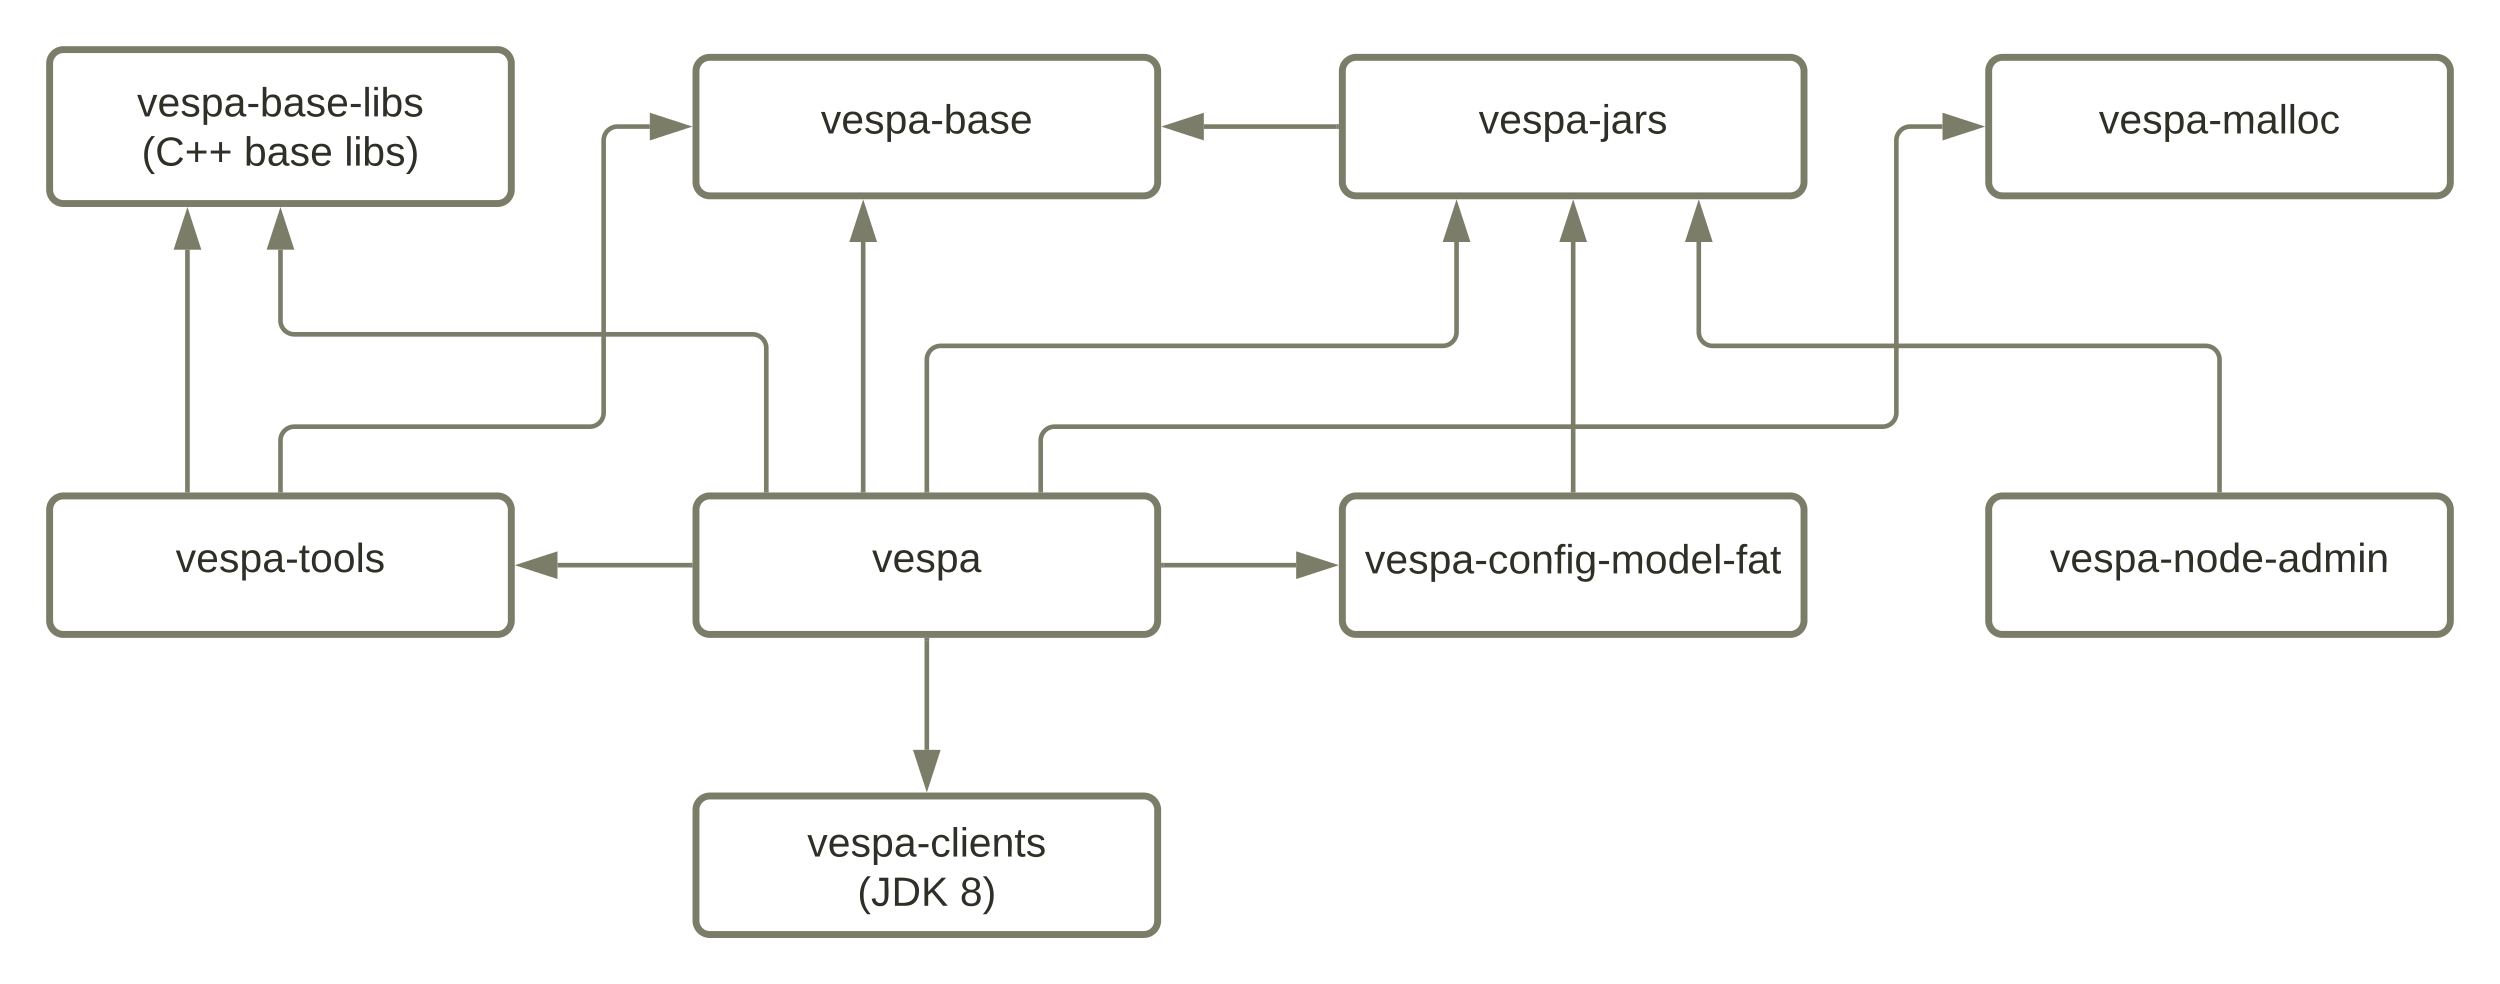 <svg xmlns="http://www.w3.org/2000/svg" xmlns:xlink="http://www.w3.org/1999/xlink" xmlns:lucid="lucid" width="1083" height="426.33"><g transform="translate(-378.5 -295.167)" lucid:page-tab-id="0_0"><path d="M0 0h1870.87v1322.84H0z" fill="#fff"/><path d="M680 646a6 6 0 0 1 6-6h188a6 6 0 0 1 6 6v48a6 6 0 0 1-6 6H686a6 6 0 0 1-6-6z" stroke="#7b7d68" stroke-width="3" fill="#fff"/><use xlink:href="#a" transform="matrix(1,0,0,1,692,652) translate(36.222 14.222)"/><use xlink:href="#b" transform="matrix(1,0,0,1,692,652) translate(57.951 35.556)"/><use xlink:href="#c" transform="matrix(1,0,0,1,692,652) translate(102.296 35.556)"/><path d="M960 516a6 6 0 0 1 6-6h188a6 6 0 0 1 6 6v48a6 6 0 0 1-6 6H966a6 6 0 0 1-6-6z" stroke="#7b7d68" stroke-width="3" fill="#fff"/><use xlink:href="#d" transform="matrix(1,0,0,1,972,522) translate(-2.222 21.556)"/><path d="M400 516a6 6 0 0 1 6-6h188a6 6 0 0 1 6 6v48a6 6 0 0 1-6 6H406a6 6 0 0 1-6-6z" stroke="#7b7d68" stroke-width="3" fill="#fff"/><use xlink:href="#e" transform="matrix(1,0,0,1,412,522) translate(42.617 20.972)"/><path d="M680 516a6 6 0 0 1 6-6h188a6 6 0 0 1 6 6v48a6 6 0 0 1-6 6H686a6 6 0 0 1-6-6z" stroke="#7b7d68" stroke-width="3" fill="#fff"/><use xlink:href="#f" transform="matrix(1,0,0,1,692,522) translate(64.296 20.972)"/><path d="M1240 516a6 6 0 0 1 6-6h188a6 6 0 0 1 6 6v48a6 6 0 0 1-6 6h-188a6 6 0 0 1-6-6z" stroke="#7b7d68" stroke-width="3" fill="#fff"/><use xlink:href="#g" transform="matrix(1,0,0,1,1252,522) translate(14.519 20.972)"/><path d="M1240 326a6 6 0 0 1 6-6h188a6 6 0 0 1 6 6v48a6 6 0 0 1-6 6h-188a6 6 0 0 1-6-6z" stroke="#7b7d68" stroke-width="3" fill="#fff"/><use xlink:href="#h" transform="matrix(1,0,0,1,1252,332) translate(35.753 20.972)"/><path d="M960 326a6 6 0 0 1 6-6h188a6 6 0 0 1 6 6v48a6 6 0 0 1-6 6H966a6 6 0 0 1-6-6z" stroke="#7b7d68" stroke-width="3" fill="#fff"/><use xlink:href="#i" transform="matrix(1,0,0,1,972,332) translate(47.086 20.972)"/><path d="M680 326a6 6 0 0 1 6-6h188a6 6 0 0 1 6 6v48a6 6 0 0 1-6 6H686a6 6 0 0 1-6-6z" stroke="#7b7d68" stroke-width="3" fill="#fff"/><use xlink:href="#j" transform="matrix(1,0,0,1,692,332) translate(42.099 20.972)"/><path d="M400 322.67a6 6 0 0 1 6-6h188a6 6 0 0 1 6 6v54.66a6 6 0 0 1-6 6H406a6 6 0 0 1-6-6z" stroke="#7b7d68" stroke-width="3" fill="#fff"/><use xlink:href="#k" transform="matrix(1,0,0,1,412,328.667) translate(25.877 16.91)"/><use xlink:href="#l" transform="matrix(1,0,0,1,412,328.667) translate(27.877 38.243)"/><use xlink:href="#m" transform="matrix(1,0,0,1,412,328.667) translate(72.222 38.243)"/><use xlink:href="#n" transform="matrix(1,0,0,1,412,328.667) translate(115.679 38.243)"/><path d="M780 507.5V451a6 6 0 0 1 6-6h217.48a6 6 0 0 0 6-6v-39" stroke="#7b7d68" stroke-width="2" fill="none"/><path d="M781 508.5h-2v-1.03h2z" stroke="#7b7d68" stroke-width=".05" fill="#7b7d68"/><path d="M1009.48 384.74l4.64 14.26h-9.27z" stroke="#7b7d68" stroke-width="2" fill="#7b7d68"/><path d="M677.5 540H620" stroke="#7b7d68" stroke-width="2" fill="none"/><path d="M678.5 541h-1.03v-2h1.03z" stroke="#7b7d68" stroke-width=".05" fill="#7b7d68"/><path d="M604.74 540l14.26-4.63v9.26z" stroke="#7b7d68" stroke-width="2" fill="#7b7d68"/><path d="M710.46 507.5V446a6 6 0 0 0-6-6H506a6 6 0 0 1-6-6v-30.67" stroke="#7b7d68" stroke-width="2" fill="none"/><path d="M711.46 508.5h-2v-1.03h2z" stroke="#7b7d68" stroke-width=".05" fill="#7b7d68"/><path d="M500 388.07l4.63 14.26h-9.26z" stroke="#7b7d68" stroke-width="2" fill="#7b7d68"/><path d="M459.7 507.5V403.34" stroke="#7b7d68" stroke-width="2" fill="none"/><path d="M460.7 508.5h-2v-1.03h2z" stroke="#7b7d68" stroke-width=".05" fill="#7b7d68"/><path d="M459.7 388.07l4.64 14.27h-9.27z" stroke="#7b7d68" stroke-width="2" fill="#7b7d68"/><path d="M500 507.5V486a6 6 0 0 1 6-6h128a6 6 0 0 0 6-6V356a6 6 0 0 1 6-6h14" stroke="#7b7d68" stroke-width="2" fill="none"/><path d="M501 508.5h-2v-1.03h2z" stroke="#7b7d68" stroke-width=".05" fill="#7b7d68"/><path d="M675.26 350L661 354.63v-9.26z" stroke="#7b7d68" stroke-width="2" fill="#7b7d68"/><path d="M957.5 350H900" stroke="#7b7d68" stroke-width="2" fill="none"/><path d="M958.5 351h-1.03v-2h1.03z" stroke="#7b7d68" stroke-width=".05" fill="#7b7d68"/><path d="M884.74 350l14.26-4.63v9.26z" stroke="#7b7d68" stroke-width="2" fill="#7b7d68"/><path d="M882.5 540H940" stroke="#7b7d68" stroke-width="2" fill="none"/><path d="M882.53 541h-1.03v-2h1.03z" stroke="#7b7d68" stroke-width=".05" fill="#7b7d68"/><path d="M955.26 540L941 544.63v-9.26z" stroke="#7b7d68" stroke-width="2" fill="#7b7d68"/><path d="M1340 507.5V451a6 6 0 0 0-6-6h-213.58a6 6 0 0 1-6-6v-39" stroke="#7b7d68" stroke-width="2" fill="none"/><path d="M1341 508.5h-2v-1.03h2z" stroke="#7b7d68" stroke-width=".05" fill="#7b7d68"/><path d="M1114.42 384.74l4.64 14.26h-9.27z" stroke="#7b7d68" stroke-width="2" fill="#7b7d68"/><path d="M1060 507.5V400" stroke="#7b7d68" stroke-width="2" fill="none"/><path d="M1061 508.5h-2v-1.03h2z" stroke="#7b7d68" stroke-width=".05" fill="#7b7d68"/><path d="M1060 384.74l4.63 14.26h-9.27z" stroke="#7b7d68" stroke-width="2" fill="#7b7d68"/><path d="M752.43 507.5V400" stroke="#7b7d68" stroke-width="2" fill="none"/><path d="M753.43 508.5h-2v-1.03h2z" stroke="#7b7d68" stroke-width=".05" fill="#7b7d68"/><path d="M752.43 384.74l4.64 14.26h-9.27z" stroke="#7b7d68" stroke-width="2" fill="#7b7d68"/><path d="M829.33 507.5V486a6 6 0 0 1 6-6H1194a6 6 0 0 0 6-6V356a6 6 0 0 1 6-6h14" stroke="#7b7d68" stroke-width="2" fill="none"/><path d="M830.33 507.47v1.03h-2v-1.03z" stroke="#7b7d68" stroke-width=".05" fill="#7b7d68"/><path d="M1235.26 350l-14.26 4.63v-9.26z" stroke="#7b7d68" stroke-width="2" fill="#7b7d68"/><path d="M780 572.5V620" stroke="#7b7d68" stroke-width="2" fill="none"/><path d="M781 572.53h-2v-1.03h2z" stroke="#7b7d68" stroke-width=".05" fill="#7b7d68"/><path d="M780 635.26L775.37 621h9.26z" stroke="#7b7d68" stroke-width="2" fill="#7b7d68"/><defs><path fill="#2e2f27" d="M108 0H70L1-190h34L89-25l56-165h34" id="o"/><path fill="#2e2f27" d="M100-194c63 0 86 42 84 106H49c0 40 14 67 53 68 26 1 43-12 49-29l28 8c-11 28-37 45-77 45C44 4 14-33 15-96c1-61 26-98 85-98zm52 81c6-60-76-77-97-28-3 7-6 17-6 28h103" id="p"/><path fill="#2e2f27" d="M135-143c-3-34-86-38-87 0 15 53 115 12 119 90S17 21 10-45l28-5c4 36 97 45 98 0-10-56-113-15-118-90-4-57 82-63 122-42 12 7 21 19 24 35" id="q"/><path fill="#2e2f27" d="M115-194c55 1 70 41 70 98S169 2 115 4C84 4 66-9 55-30l1 105H24l-1-265h31l2 30c10-21 28-34 59-34zm-8 174c40 0 45-34 45-75s-6-73-45-74c-42 0-51 32-51 76 0 43 10 73 51 73" id="r"/><path fill="#2e2f27" d="M141-36C126-15 110 5 73 4 37 3 15-17 15-53c-1-64 63-63 125-63 3-35-9-54-41-54-24 1-41 7-42 31l-33-3c5-37 33-52 76-52 45 0 72 20 72 64v82c-1 20 7 32 28 27v20c-31 9-61-2-59-35zM48-53c0 20 12 33 32 33 41-3 63-29 60-74-43 2-92-5-92 41" id="s"/><path fill="#2e2f27" d="M16-82v-28h88v28H16" id="t"/><path fill="#2e2f27" d="M96-169c-40 0-48 33-48 73s9 75 48 75c24 0 41-14 43-38l32 2c-6 37-31 61-74 61-59 0-76-41-82-99-10-93 101-131 147-64 4 7 5 14 7 22l-32 3c-4-21-16-35-41-35" id="u"/><path fill="#2e2f27" d="M24 0v-261h32V0H24" id="v"/><path fill="#2e2f27" d="M24-231v-30h32v30H24zM24 0v-190h32V0H24" id="w"/><path fill="#2e2f27" d="M117-194c89-4 53 116 60 194h-32v-121c0-31-8-49-39-48C34-167 62-67 57 0H25l-1-190h30c1 10-1 24 2 32 11-22 29-35 61-36" id="x"/><path fill="#2e2f27" d="M59-47c-2 24 18 29 38 22v24C64 9 27 4 27-40v-127H5v-23h24l9-43h21v43h35v23H59v120" id="y"/><g id="a"><use transform="matrix(0.049,0,0,0.049,0,0)" xlink:href="#o"/><use transform="matrix(0.049,0,0,0.049,8.889,0)" xlink:href="#p"/><use transform="matrix(0.049,0,0,0.049,18.765,0)" xlink:href="#q"/><use transform="matrix(0.049,0,0,0.049,27.654,0)" xlink:href="#r"/><use transform="matrix(0.049,0,0,0.049,37.531,0)" xlink:href="#s"/><use transform="matrix(0.049,0,0,0.049,47.407,0)" xlink:href="#t"/><use transform="matrix(0.049,0,0,0.049,53.284,0)" xlink:href="#u"/><use transform="matrix(0.049,0,0,0.049,62.173,0)" xlink:href="#v"/><use transform="matrix(0.049,0,0,0.049,66.074,0)" xlink:href="#w"/><use transform="matrix(0.049,0,0,0.049,69.975,0)" xlink:href="#p"/><use transform="matrix(0.049,0,0,0.049,79.852,0)" xlink:href="#x"/><use transform="matrix(0.049,0,0,0.049,89.728,0)" xlink:href="#y"/><use transform="matrix(0.049,0,0,0.049,94.667,0)" xlink:href="#q"/></g><path fill="#2e2f27" d="M87 75C49 33 22-17 22-94c0-76 28-126 65-167h31c-38 41-64 92-64 168S80 34 118 75H87" id="z"/><path fill="#2e2f27" d="M153-248C145-148 188 4 80 4 36 3 13-21 6-62l32-5c4 25 16 42 43 43 27 0 39-20 39-49v-147H72v-28h81" id="A"/><path fill="#2e2f27" d="M30-248c118-7 216 8 213 122C240-48 200 0 122 0H30v-248zM63-27c89 8 146-16 146-99s-60-101-146-95v194" id="B"/><path fill="#2e2f27" d="M194 0L95-120 63-95V0H30v-248h33v124l119-124h40L117-140 236 0h-42" id="C"/><g id="b"><use transform="matrix(0.049,0,0,0.049,0,0)" xlink:href="#z"/><use transform="matrix(0.049,0,0,0.049,5.877,0)" xlink:href="#A"/><use transform="matrix(0.049,0,0,0.049,14.765,0)" xlink:href="#B"/><use transform="matrix(0.049,0,0,0.049,27.556,0)" xlink:href="#C"/></g><path fill="#2e2f27" d="M134-131c28 9 52 24 51 62-1 50-34 73-85 73S17-19 16-69c0-36 21-54 49-61-75-25-45-126 34-121 46 3 78 18 79 63 0 33-17 51-44 57zm-34-11c31 1 46-15 46-44 0-28-17-43-47-42-29 0-46 13-45 42 1 28 16 44 46 44zm1 122c35 0 51-18 51-52 0-30-18-46-53-46-33 0-51 17-51 47 0 34 19 51 53 51" id="D"/><path fill="#2e2f27" d="M33-261c38 41 65 92 65 168S71 34 33 75H2C39 34 66-17 66-93S39-220 2-261h31" id="E"/><g id="c"><use transform="matrix(0.049,0,0,0.049,0,0)" xlink:href="#D"/><use transform="matrix(0.049,0,0,0.049,9.877,0)" xlink:href="#E"/></g><path fill="#2e2f27" d="M100-194c62-1 85 37 85 99 1 63-27 99-86 99S16-35 15-95c0-66 28-99 85-99zM99-20c44 1 53-31 53-75 0-43-8-75-51-75s-53 32-53 75 10 74 51 75" id="F"/><path fill="#2e2f27" d="M101-234c-31-9-42 10-38 44h38v23H63V0H32v-167H5v-23h27c-7-52 17-82 69-68v24" id="G"/><path fill="#2e2f27" d="M177-190C167-65 218 103 67 71c-23-6-38-20-44-43l32-5c15 47 100 32 89-28v-30C133-14 115 1 83 1 29 1 15-40 15-95c0-56 16-97 71-98 29-1 48 16 59 35 1-10 0-23 2-32h30zM94-22c36 0 50-32 50-73 0-42-14-75-50-75-39 0-46 34-46 75s6 73 46 73" id="H"/><path fill="#2e2f27" d="M210-169c-67 3-38 105-44 169h-31v-121c0-29-5-50-35-48C34-165 62-65 56 0H25l-1-190h30c1 10-1 24 2 32 10-44 99-50 107 0 11-21 27-35 58-36 85-2 47 119 55 194h-31v-121c0-29-5-49-35-48" id="I"/><path fill="#2e2f27" d="M85-194c31 0 48 13 60 33l-1-100h32l1 261h-30c-2-10 0-23-3-31C134-8 116 4 85 4 32 4 16-35 15-94c0-66 23-100 70-100zm9 24c-40 0-46 34-46 75 0 40 6 74 45 74 42 0 51-32 51-76 0-42-9-74-50-73" id="J"/><g id="d"><use transform="matrix(0.049,0,0,0.049,0,0)" xlink:href="#o"/><use transform="matrix(0.049,0,0,0.049,8.889,0)" xlink:href="#p"/><use transform="matrix(0.049,0,0,0.049,18.765,0)" xlink:href="#q"/><use transform="matrix(0.049,0,0,0.049,27.654,0)" xlink:href="#r"/><use transform="matrix(0.049,0,0,0.049,37.531,0)" xlink:href="#s"/><use transform="matrix(0.049,0,0,0.049,47.407,0)" xlink:href="#t"/><use transform="matrix(0.049,0,0,0.049,53.284,0)" xlink:href="#u"/><use transform="matrix(0.049,0,0,0.049,62.173,0)" xlink:href="#F"/><use transform="matrix(0.049,0,0,0.049,72.049,0)" xlink:href="#x"/><use transform="matrix(0.049,0,0,0.049,81.926,0)" xlink:href="#G"/><use transform="matrix(0.049,0,0,0.049,86.864,0)" xlink:href="#w"/><use transform="matrix(0.049,0,0,0.049,90.765,0)" xlink:href="#H"/><use transform="matrix(0.049,0,0,0.049,100.642,0)" xlink:href="#t"/><use transform="matrix(0.049,0,0,0.049,106.519,0)" xlink:href="#I"/><use transform="matrix(0.049,0,0,0.049,121.284,0)" xlink:href="#F"/><use transform="matrix(0.049,0,0,0.049,131.16,0)" xlink:href="#J"/><use transform="matrix(0.049,0,0,0.049,141.037,0)" xlink:href="#p"/><use transform="matrix(0.049,0,0,0.049,150.914,0)" xlink:href="#v"/><use transform="matrix(0.049,0,0,0.049,154.815,0)" xlink:href="#t"/><use transform="matrix(0.049,0,0,0.049,160.691,0)" xlink:href="#G"/><use transform="matrix(0.049,0,0,0.049,165.63,0)" xlink:href="#s"/><use transform="matrix(0.049,0,0,0.049,175.506,0)" xlink:href="#y"/></g><g id="e"><use transform="matrix(0.049,0,0,0.049,0,0)" xlink:href="#o"/><use transform="matrix(0.049,0,0,0.049,8.889,0)" xlink:href="#p"/><use transform="matrix(0.049,0,0,0.049,18.765,0)" xlink:href="#q"/><use transform="matrix(0.049,0,0,0.049,27.654,0)" xlink:href="#r"/><use transform="matrix(0.049,0,0,0.049,37.531,0)" xlink:href="#s"/><use transform="matrix(0.049,0,0,0.049,47.407,0)" xlink:href="#t"/><use transform="matrix(0.049,0,0,0.049,53.284,0)" xlink:href="#y"/><use transform="matrix(0.049,0,0,0.049,58.222,0)" xlink:href="#F"/><use transform="matrix(0.049,0,0,0.049,68.099,0)" xlink:href="#F"/><use transform="matrix(0.049,0,0,0.049,77.975,0)" xlink:href="#v"/><use transform="matrix(0.049,0,0,0.049,81.877,0)" xlink:href="#q"/></g><g id="f"><use transform="matrix(0.049,0,0,0.049,0,0)" xlink:href="#o"/><use transform="matrix(0.049,0,0,0.049,8.889,0)" xlink:href="#p"/><use transform="matrix(0.049,0,0,0.049,18.765,0)" xlink:href="#q"/><use transform="matrix(0.049,0,0,0.049,27.654,0)" xlink:href="#r"/><use transform="matrix(0.049,0,0,0.049,37.531,0)" xlink:href="#s"/></g><g id="g"><use transform="matrix(0.049,0,0,0.049,0,0)" xlink:href="#o"/><use transform="matrix(0.049,0,0,0.049,8.889,0)" xlink:href="#p"/><use transform="matrix(0.049,0,0,0.049,18.765,0)" xlink:href="#q"/><use transform="matrix(0.049,0,0,0.049,27.654,0)" xlink:href="#r"/><use transform="matrix(0.049,0,0,0.049,37.531,0)" xlink:href="#s"/><use transform="matrix(0.049,0,0,0.049,47.407,0)" xlink:href="#t"/><use transform="matrix(0.049,0,0,0.049,53.284,0)" xlink:href="#x"/><use transform="matrix(0.049,0,0,0.049,63.16,0)" xlink:href="#F"/><use transform="matrix(0.049,0,0,0.049,73.037,0)" xlink:href="#J"/><use transform="matrix(0.049,0,0,0.049,82.914,0)" xlink:href="#p"/><use transform="matrix(0.049,0,0,0.049,92.79,0)" xlink:href="#t"/><use transform="matrix(0.049,0,0,0.049,98.667,0)" xlink:href="#s"/><use transform="matrix(0.049,0,0,0.049,108.543,0)" xlink:href="#J"/><use transform="matrix(0.049,0,0,0.049,118.42,0)" xlink:href="#I"/><use transform="matrix(0.049,0,0,0.049,133.185,0)" xlink:href="#w"/><use transform="matrix(0.049,0,0,0.049,137.086,0)" xlink:href="#x"/></g><g id="h"><use transform="matrix(0.049,0,0,0.049,0,0)" xlink:href="#o"/><use transform="matrix(0.049,0,0,0.049,8.889,0)" xlink:href="#p"/><use transform="matrix(0.049,0,0,0.049,18.765,0)" xlink:href="#q"/><use transform="matrix(0.049,0,0,0.049,27.654,0)" xlink:href="#r"/><use transform="matrix(0.049,0,0,0.049,37.531,0)" xlink:href="#s"/><use transform="matrix(0.049,0,0,0.049,47.407,0)" xlink:href="#t"/><use transform="matrix(0.049,0,0,0.049,53.284,0)" xlink:href="#I"/><use transform="matrix(0.049,0,0,0.049,68.049,0)" xlink:href="#s"/><use transform="matrix(0.049,0,0,0.049,77.926,0)" xlink:href="#v"/><use transform="matrix(0.049,0,0,0.049,81.827,0)" xlink:href="#v"/><use transform="matrix(0.049,0,0,0.049,85.728,0)" xlink:href="#F"/><use transform="matrix(0.049,0,0,0.049,95.605,0)" xlink:href="#u"/></g><path fill="#2e2f27" d="M24-231v-30h32v30H24zM-9 49c24 4 33-6 33-30v-209h32V24c2 40-23 58-65 49V49" id="K"/><path fill="#2e2f27" d="M114-163C36-179 61-72 57 0H25l-1-190h30c1 12-1 29 2 39 6-27 23-49 58-41v29" id="L"/><g id="i"><use transform="matrix(0.049,0,0,0.049,0,0)" xlink:href="#o"/><use transform="matrix(0.049,0,0,0.049,8.889,0)" xlink:href="#p"/><use transform="matrix(0.049,0,0,0.049,18.765,0)" xlink:href="#q"/><use transform="matrix(0.049,0,0,0.049,27.654,0)" xlink:href="#r"/><use transform="matrix(0.049,0,0,0.049,37.531,0)" xlink:href="#s"/><use transform="matrix(0.049,0,0,0.049,47.407,0)" xlink:href="#t"/><use transform="matrix(0.049,0,0,0.049,53.284,0)" xlink:href="#K"/><use transform="matrix(0.049,0,0,0.049,57.185,0)" xlink:href="#s"/><use transform="matrix(0.049,0,0,0.049,67.062,0)" xlink:href="#L"/><use transform="matrix(0.049,0,0,0.049,72.938,0)" xlink:href="#q"/></g><path fill="#2e2f27" d="M115-194c53 0 69 39 70 98 0 66-23 100-70 100C84 3 66-7 56-30L54 0H23l1-261h32v101c10-23 28-34 59-34zm-8 174c40 0 45-34 45-75 0-40-5-75-45-74-42 0-51 32-51 76 0 43 10 73 51 73" id="M"/><g id="j"><use transform="matrix(0.049,0,0,0.049,0,0)" xlink:href="#o"/><use transform="matrix(0.049,0,0,0.049,8.889,0)" xlink:href="#p"/><use transform="matrix(0.049,0,0,0.049,18.765,0)" xlink:href="#q"/><use transform="matrix(0.049,0,0,0.049,27.654,0)" xlink:href="#r"/><use transform="matrix(0.049,0,0,0.049,37.531,0)" xlink:href="#s"/><use transform="matrix(0.049,0,0,0.049,47.407,0)" xlink:href="#t"/><use transform="matrix(0.049,0,0,0.049,53.284,0)" xlink:href="#M"/><use transform="matrix(0.049,0,0,0.049,63.16,0)" xlink:href="#s"/><use transform="matrix(0.049,0,0,0.049,73.037,0)" xlink:href="#q"/><use transform="matrix(0.049,0,0,0.049,81.926,0)" xlink:href="#p"/></g><g id="k"><use transform="matrix(0.049,0,0,0.049,0,0)" xlink:href="#o"/><use transform="matrix(0.049,0,0,0.049,8.889,0)" xlink:href="#p"/><use transform="matrix(0.049,0,0,0.049,18.765,0)" xlink:href="#q"/><use transform="matrix(0.049,0,0,0.049,27.654,0)" xlink:href="#r"/><use transform="matrix(0.049,0,0,0.049,37.531,0)" xlink:href="#s"/><use transform="matrix(0.049,0,0,0.049,47.407,0)" xlink:href="#t"/><use transform="matrix(0.049,0,0,0.049,53.284,0)" xlink:href="#M"/><use transform="matrix(0.049,0,0,0.049,63.16,0)" xlink:href="#s"/><use transform="matrix(0.049,0,0,0.049,73.037,0)" xlink:href="#q"/><use transform="matrix(0.049,0,0,0.049,81.926,0)" xlink:href="#p"/><use transform="matrix(0.049,0,0,0.049,91.802,0)" xlink:href="#t"/><use transform="matrix(0.049,0,0,0.049,97.679,0)" xlink:href="#v"/><use transform="matrix(0.049,0,0,0.049,101.58,0)" xlink:href="#w"/><use transform="matrix(0.049,0,0,0.049,105.481,0)" xlink:href="#M"/><use transform="matrix(0.049,0,0,0.049,115.358,0)" xlink:href="#q"/></g><path fill="#2e2f27" d="M212-179c-10-28-35-45-73-45-59 0-87 40-87 99 0 60 29 101 89 101 43 0 62-24 78-52l27 14C228-24 195 4 139 4 59 4 22-46 18-125c-6-104 99-153 187-111 19 9 31 26 39 46" id="N"/><path fill="#2e2f27" d="M118-107v75H92v-75H18v-26h74v-75h26v75h74v26h-74" id="O"/><g id="l"><use transform="matrix(0.049,0,0,0.049,0,0)" xlink:href="#z"/><use transform="matrix(0.049,0,0,0.049,5.877,0)" xlink:href="#N"/><use transform="matrix(0.049,0,0,0.049,18.667,0)" xlink:href="#O"/><use transform="matrix(0.049,0,0,0.049,29.037,0)" xlink:href="#O"/></g><g id="m"><use transform="matrix(0.049,0,0,0.049,0,0)" xlink:href="#M"/><use transform="matrix(0.049,0,0,0.049,9.877,0)" xlink:href="#s"/><use transform="matrix(0.049,0,0,0.049,19.753,0)" xlink:href="#q"/><use transform="matrix(0.049,0,0,0.049,28.642,0)" xlink:href="#p"/></g><g id="n"><use transform="matrix(0.049,0,0,0.049,0,0)" xlink:href="#v"/><use transform="matrix(0.049,0,0,0.049,3.901,0)" xlink:href="#w"/><use transform="matrix(0.049,0,0,0.049,7.802,0)" xlink:href="#M"/><use transform="matrix(0.049,0,0,0.049,17.679,0)" xlink:href="#q"/><use transform="matrix(0.049,0,0,0.049,26.568,0)" xlink:href="#E"/></g></defs></g></svg>